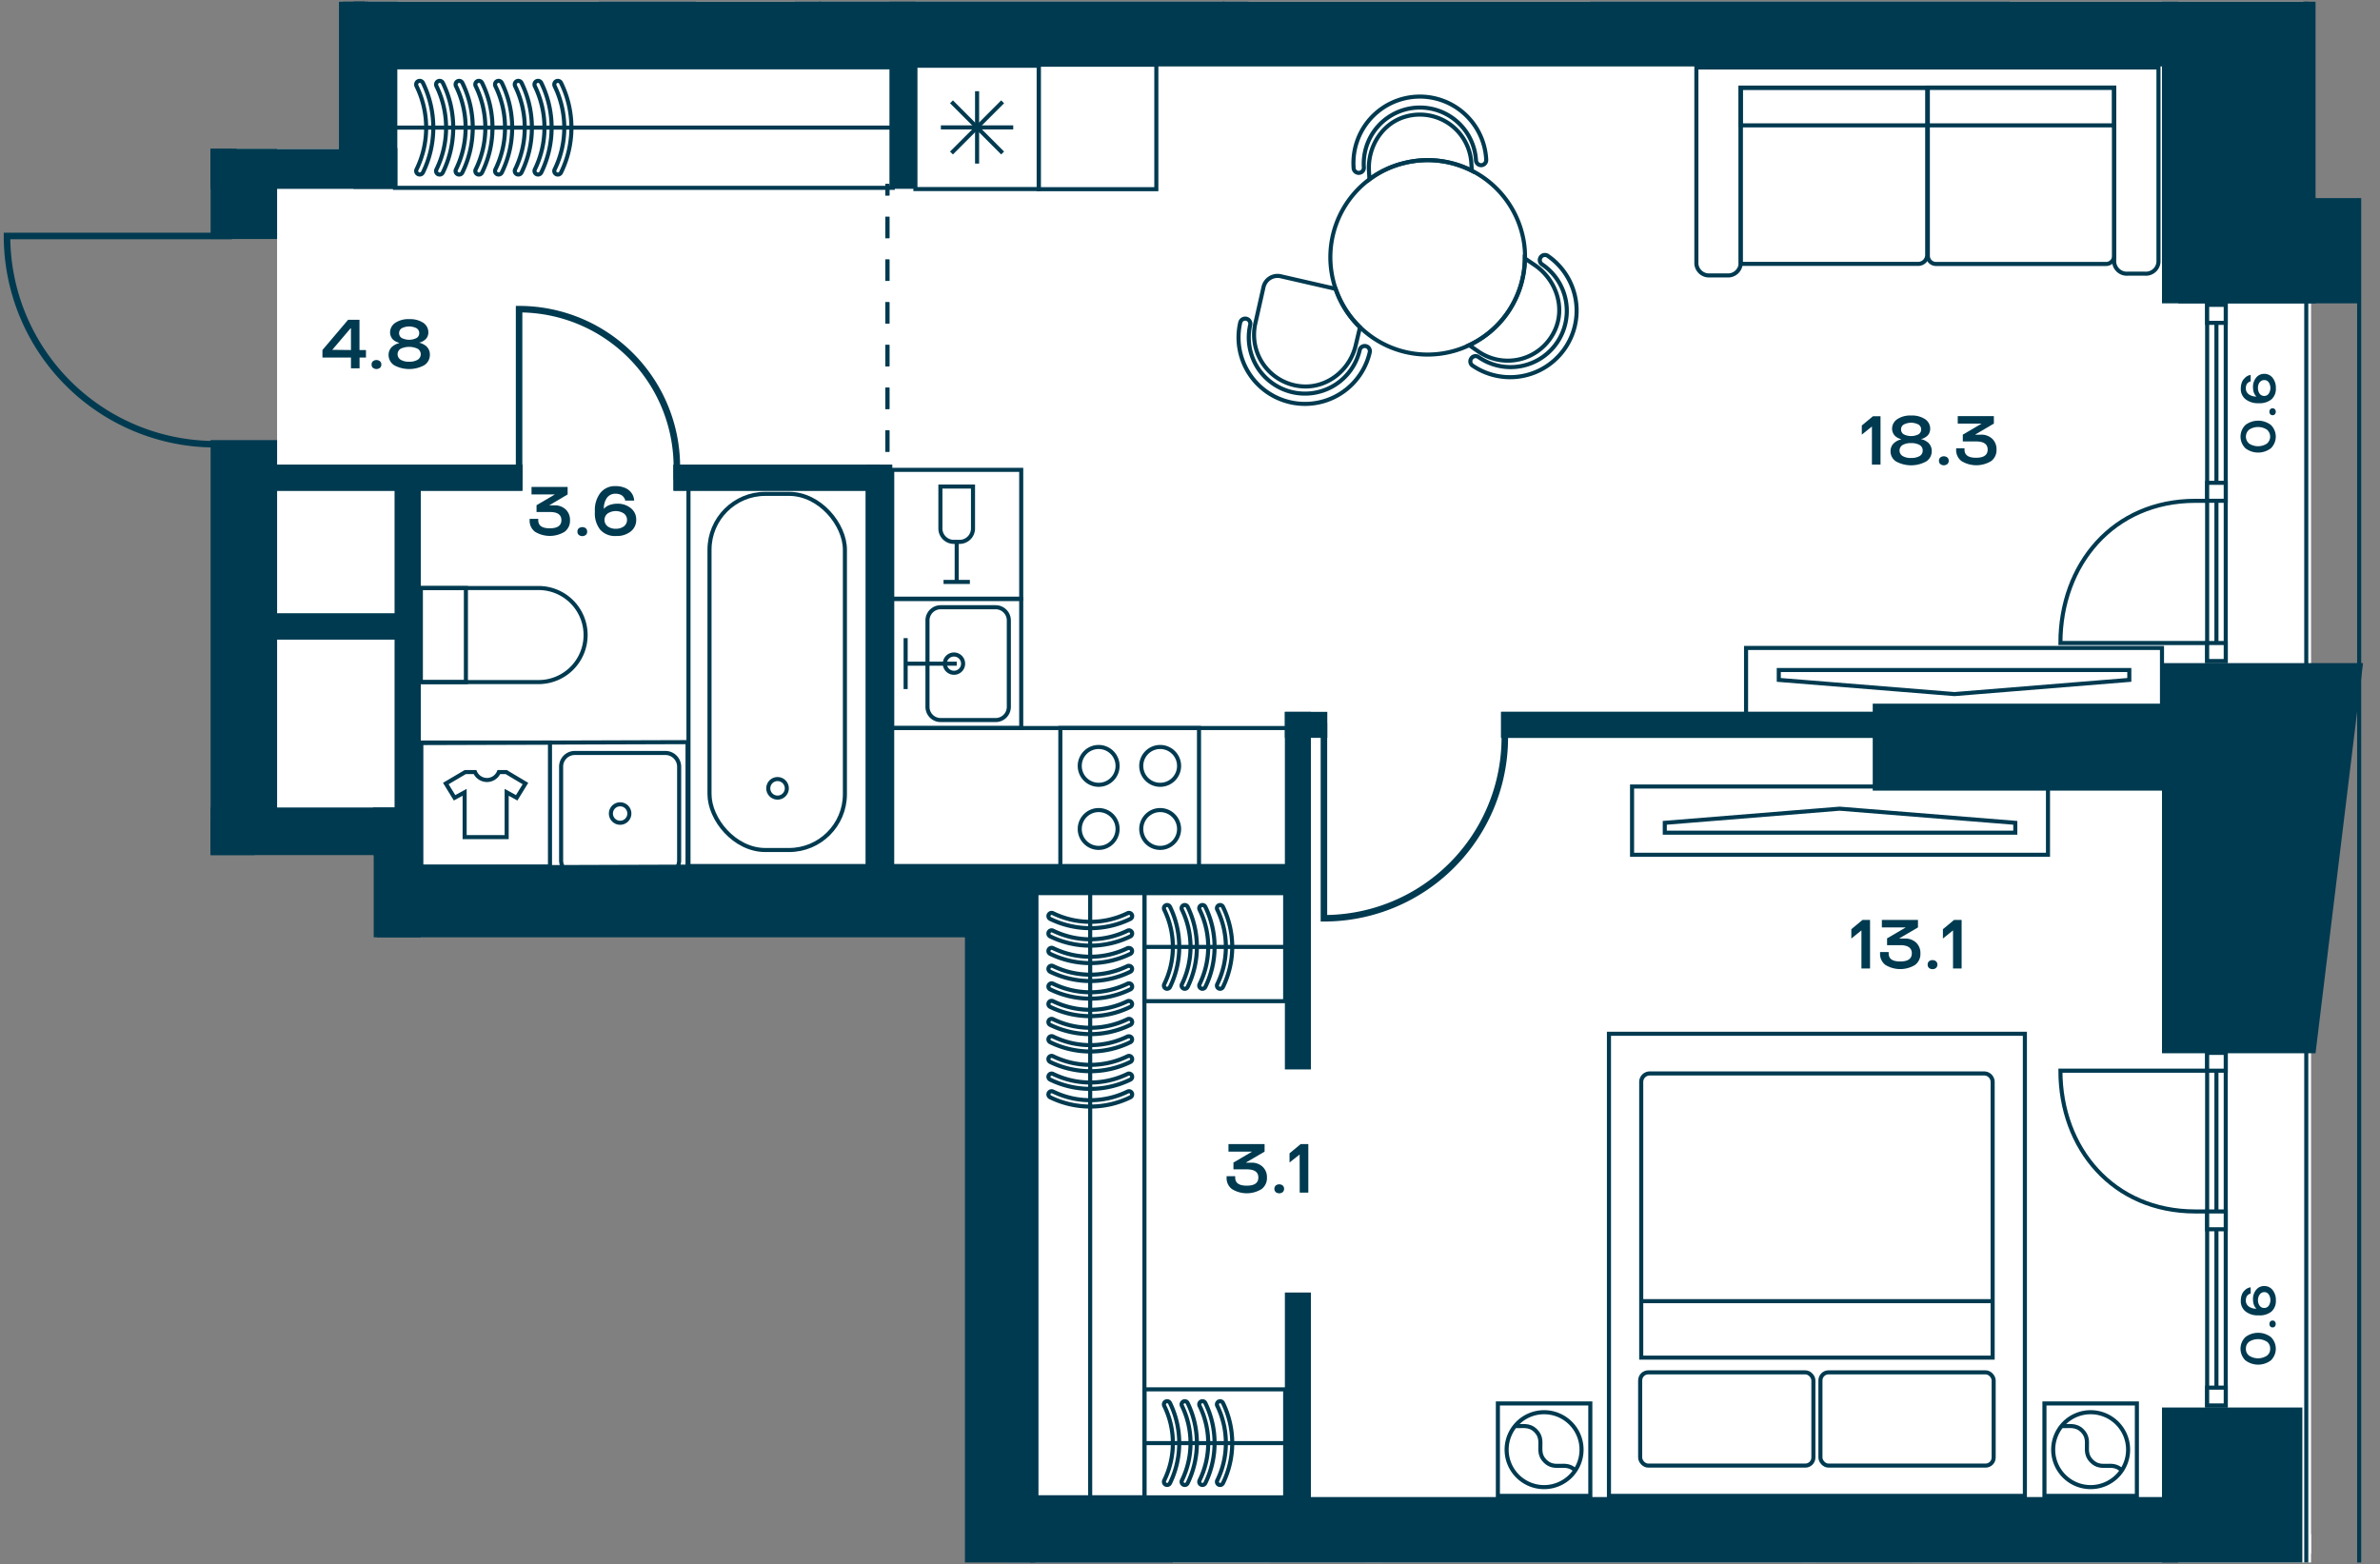 <svg id="Слой_1" data-name="Слой 1" xmlns="http://www.w3.org/2000/svg" xmlns:xlink="http://www.w3.org/1999/xlink" viewBox="0 0 583.94 383.81"><rect x="0" y="0" width="583.94" height="383.81" fill="#808080" stroke="none"/><defs><clipPath id="clip-path"><polygon points="83.19 0.42 83.19 36.57 0 36.57 0 209.82 91.69 209.82 91.69 230.09 236.75 230.09 236.75 383.39 582.24 383.39 582.24 48.61 568.13 48.61 568.13 0.42 83.19 0.42" fill="none"/></clipPath></defs><rect x="246.48" y="376.41" width="320.54" height="6.98" fill="#fff"/><polygon points="83.19 0.42 83.19 36.57 56.91 36.57 56.91 42.38 67.98 58.66 67.98 107.99 65.5 199.62 94.04 199.62 94.04 218.54 241.86 218.54 241.86 381.26 567.03 381.26 567.03 223.93 567.03 205.54 567.03 16.28 84.18 16.28 84.18 0.42 83.19 0.42" fill="#fff"/><polygon points="90.38 0.42 90.72 2.99 565.08 2.99 565.08 0.42 90.38 0.42" fill="#fff"/><g clip-path="url(#clip-path)"><rect x="-584.12" y="-665.45" width="1162.95" height="2240.57" fill="none" stroke="#003a50" stroke-miterlimit="10"/><polygon points="-571.54 438.72 -571.54 1562.27 565.85 1562.27 565.85 -652.5 -571.54 -652.66 -571.54 368.01 -571.54 438.72" fill="none" stroke="#003a50" stroke-miterlimit="10"/></g><rect x="541.53" y="258.35" width="4.56" height="86.51" fill="#fff"/><rect x="541.53" y="258.35" width="4.56" height="86.51" fill="none" stroke="#003a50" stroke-miterlimit="10"/><line x1="543.81" y1="344.86" x2="543.81" y2="258.35" fill="none" stroke="#003a50" stroke-miterlimit="10"/><rect x="541.53" y="340.49" width="4.56" height="4.37" fill="#fff"/><rect x="541.53" y="340.49" width="4.56" height="4.37" fill="none" stroke="#003a50" stroke-miterlimit="10"/><rect x="541.53" y="258.35" width="4.56" height="4.37" fill="#fff"/><rect x="541.53" y="258.35" width="4.56" height="4.37" fill="none" stroke="#003a50" stroke-miterlimit="10"/><rect x="541.53" y="297.26" width="4.56" height="4.37" fill="#fff"/><rect x="541.53" y="297.26" width="4.56" height="4.37" fill="none" stroke="#003a50" stroke-miterlimit="10"/><g clip-path="url(#clip-path)"><path d="M541.53,297.26h-2.9c-20.15,0-33.1-15.46-33.1-34.54h36" fill="none" stroke="#003a50" stroke-miterlimit="10"/></g><rect x="541.53" y="74.8" width="4.56" height="87.39" fill="#fff"/><rect x="541.53" y="74.8" width="4.56" height="87.39" fill="none" stroke="#003a50" stroke-miterlimit="10"/><line x1="543.81" y1="74.8" x2="543.81" y2="162.19" fill="none" stroke="#003a50" stroke-miterlimit="10"/><rect x="541.53" y="74.8" width="4.56" height="4.42" fill="#fff"/><rect x="541.53" y="74.8" width="4.56" height="4.42" fill="none" stroke="#003a50" stroke-miterlimit="10"/><rect x="541.53" y="157.78" width="4.56" height="4.42" fill="#fff"/><rect x="541.53" y="157.78" width="4.56" height="4.42" fill="none" stroke="#003a50" stroke-miterlimit="10"/><rect x="541.53" y="118.47" width="4.56" height="4.41" fill="#fff"/><rect x="541.53" y="118.47" width="4.56" height="4.41" fill="none" stroke="#003a50" stroke-miterlimit="10"/><g clip-path="url(#clip-path)"><path d="M541.53,122.89h-2.9c-20.15,0-33.1,15.62-33.1,34.89h36" fill="none" stroke="#003a50" stroke-miterlimit="10"/><path d="M119.49,191.39a3.16,3.16,0,0,0,2.91-1.95h1.79l4.73,2.82-2.15,3.5-2.46-1.35v11H114v-11l-2.47,1.35-2.15-3.5,4.78-2.82h2.38A3.21,3.21,0,0,0,119.49,191.39Z" fill="none" stroke="#003a50" stroke-miterlimit="10"/></g><rect x="103.37" y="182.2" width="31.57" height="30.42" fill="none" stroke="#003a50" stroke-miterlimit="10"/><rect x="218.91" y="115.29" width="31.65" height="31.61" fill="none" stroke="#003a50" stroke-miterlimit="10"/><g clip-path="url(#clip-path)"><path d="M230.73,129.67V119.39h8v10.28a3.29,3.29,0,0,1-3.3,3.29H234A3.29,3.29,0,0,1,230.73,129.67Z" fill="none" stroke="#003a50" stroke-miterlimit="10"/></g><polyline points="237.96 142.79 234.72 142.79 231.5 142.79" fill="none" stroke="#003a50" stroke-miterlimit="10"/><line x1="234.73" y1="132.96" x2="234.73" y2="142.79" fill="none" stroke="#003a50" stroke-miterlimit="10"/><rect x="260.16" y="178.63" width="34.02" height="34.02" fill="none" stroke="#003a50" stroke-miterlimit="10"/><g clip-path="url(#clip-path)"><path d="M269.56,208.05a4.64,4.64,0,1,1,4.64-4.64A4.63,4.63,0,0,1,269.56,208.05Z" fill="none" stroke="#003a50" stroke-miterlimit="10"/><path d="M269.56,192.57a4.64,4.64,0,1,1,4.64-4.64A4.63,4.63,0,0,1,269.56,192.57Z" fill="none" stroke="#003a50" stroke-miterlimit="10"/><path d="M284.65,208.05a4.64,4.64,0,1,1,4.64-4.64A4.63,4.63,0,0,1,284.65,208.05Z" fill="none" stroke="#003a50" stroke-miterlimit="10"/><path d="M284.65,192.57a4.64,4.64,0,1,1,4.64-4.64A4.63,4.63,0,0,1,284.65,192.57Z" fill="none" stroke="#003a50" stroke-miterlimit="10"/></g><rect x="254.29" y="219.15" width="26.5" height="148.24" fill="none" stroke="#003a50" stroke-miterlimit="10"/><g clip-path="url(#clip-path)"><path d="M277,232.62a.78.78,0,0,1,.7.43.78.78,0,0,1-.36,1,22.44,22.44,0,0,1-19.67,0,.78.78,0,0,1,.69-1.4,20.89,20.89,0,0,0,18.3,0A.68.68,0,0,1,277,232.62Z" fill="none" stroke="#003a50" stroke-miterlimit="10"/><path d="M277,237a.77.77,0,0,1,.7.44.78.78,0,0,1-.36,1,22.35,22.35,0,0,1-19.67,0,.78.78,0,0,1,.69-1.4,20.81,20.81,0,0,0,18.3,0A.68.68,0,0,1,277,237Z" fill="none" stroke="#003a50" stroke-miterlimit="10"/><path d="M277,241.29a.78.78,0,0,1,.7.43.78.78,0,0,1-.36,1.05,22.44,22.44,0,0,1-19.67,0,.78.78,0,0,1,.69-1.4,20.89,20.89,0,0,0,18.3,0A.68.68,0,0,1,277,241.29Z" fill="none" stroke="#003a50" stroke-miterlimit="10"/><path d="M277,245.62a.77.77,0,0,1,.7.44.78.78,0,0,1-.36,1,22.35,22.35,0,0,1-19.67,0,.78.78,0,0,1,.69-1.4,20.81,20.81,0,0,0,18.3,0A.68.68,0,0,1,277,245.62Z" fill="none" stroke="#003a50" stroke-miterlimit="10"/><path d="M277,250a.78.78,0,0,1,.7.43.78.78,0,0,1-.36,1.05,22.44,22.44,0,0,1-19.67,0,.78.78,0,0,1,.69-1.4,20.89,20.89,0,0,0,18.3,0A.68.68,0,0,1,277,250Z" fill="none" stroke="#003a50" stroke-miterlimit="10"/><path d="M277,254.29a.77.77,0,0,1,.7.44.78.78,0,0,1-.36,1,22.35,22.35,0,0,1-19.67,0,.78.78,0,0,1,.69-1.4,20.81,20.81,0,0,0,18.3,0A.68.68,0,0,1,277,254.29Z" fill="none" stroke="#003a50" stroke-miterlimit="10"/><path d="M277,228.28a.77.77,0,0,1,.7.44.79.79,0,0,1-.36,1.05,22.44,22.44,0,0,1-19.67,0,.78.78,0,0,1,.69-1.41,20.81,20.81,0,0,0,18.3,0A.81.81,0,0,1,277,228.28Z" fill="none" stroke="#003a50" stroke-miterlimit="10"/><path d="M277,224a.78.78,0,0,1,.7.43.78.78,0,0,1-.36,1.05,22.44,22.44,0,0,1-19.67,0,.78.78,0,0,1,.69-1.4,20.89,20.89,0,0,0,18.3,0A.68.68,0,0,1,277,224Z" fill="none" stroke="#003a50" stroke-miterlimit="10"/></g><line x1="267.48" y1="219.28" x2="267.48" y2="367.26" fill="none" stroke="#003a50" stroke-miterlimit="10"/><g clip-path="url(#clip-path)"><path d="M277,259.09a.77.77,0,0,1,.7.44.78.78,0,0,1-.36,1.05,22.44,22.44,0,0,1-19.67,0,.78.78,0,0,1,.69-1.41,20.81,20.81,0,0,0,18.3,0A.81.81,0,0,1,277,259.09Z" fill="none" stroke="#003a50" stroke-miterlimit="10"/><path d="M277,263.43a.78.78,0,0,1,.7.43.78.78,0,0,1-.36,1.05,22.44,22.44,0,0,1-19.67,0,.78.78,0,0,1,.69-1.4,20.89,20.89,0,0,0,18.3,0A.68.68,0,0,1,277,263.43Z" fill="none" stroke="#003a50" stroke-miterlimit="10"/><path d="M277,267.76a.77.77,0,0,1,.7.44.79.79,0,0,1-.36,1.05,22.44,22.44,0,0,1-19.67,0,.78.78,0,0,1,.69-1.41,20.81,20.81,0,0,0,18.3,0A.81.81,0,0,1,277,267.76Z" fill="none" stroke="#003a50" stroke-miterlimit="10"/></g><rect x="280.78" y="219.16" width="34.54" height="26.5" fill="none" stroke="#003a50" stroke-miterlimit="10"/><g clip-path="url(#clip-path)"><path d="M294.24,241.84a.77.77,0,0,0,.44.7.79.79,0,0,0,1.05-.36,22.44,22.44,0,0,0,0-19.67.78.78,0,0,0-1.41.69,20.81,20.81,0,0,1,0,18.3A.81.81,0,0,0,294.24,241.84Z" fill="none" stroke="#003a50" stroke-miterlimit="10"/><path d="M298.58,241.84a.78.78,0,0,0,.43.7.78.78,0,0,0,1.05-.36,22.44,22.44,0,0,0,0-19.67.78.78,0,0,0-1.4.69,20.89,20.89,0,0,1,0,18.3A.68.68,0,0,0,298.58,241.84Z" fill="none" stroke="#003a50" stroke-miterlimit="10"/><path d="M289.91,241.84a.78.78,0,0,0,.43.7.78.78,0,0,0,1.05-.36,22.44,22.44,0,0,0,0-19.67.78.78,0,0,0-1.4.69,20.89,20.89,0,0,1,0,18.3A.68.68,0,0,0,289.91,241.84Z" fill="none" stroke="#003a50" stroke-miterlimit="10"/><path d="M285.57,241.84a.77.77,0,0,0,.44.7.79.79,0,0,0,1.05-.36,22.44,22.44,0,0,0,0-19.67.78.78,0,0,0-1.41.69,20.81,20.81,0,0,1,0,18.3A.81.81,0,0,0,285.57,241.84Z" fill="none" stroke="#003a50" stroke-miterlimit="10"/></g><line x1="280.91" y1="232.35" x2="315.19" y2="232.35" fill="none" stroke="#003a50" stroke-miterlimit="10"/><rect x="280.78" y="340.91" width="34.54" height="26.5" fill="none" stroke="#003a50" stroke-miterlimit="10"/><g clip-path="url(#clip-path)"><path d="M294.24,363.59a.77.77,0,0,0,.44.7.79.79,0,0,0,1.05-.36,22.44,22.44,0,0,0,0-19.67.78.78,0,0,0-1.41.69,20.81,20.81,0,0,1,0,18.3A.81.81,0,0,0,294.24,363.59Z" fill="none" stroke="#003a50" stroke-miterlimit="10"/><path d="M298.58,363.59a.78.78,0,0,0,.43.7.78.78,0,0,0,1.05-.36,22.44,22.44,0,0,0,0-19.67.78.78,0,0,0-1.4.69,20.89,20.89,0,0,1,0,18.3A.68.68,0,0,0,298.58,363.59Z" fill="none" stroke="#003a50" stroke-miterlimit="10"/><path d="M289.91,363.59a.78.78,0,0,0,.43.7.78.78,0,0,0,1.05-.36,22.44,22.44,0,0,0,0-19.67.78.78,0,0,0-1.4.69,20.89,20.89,0,0,1,0,18.3A.68.68,0,0,0,289.91,363.59Z" fill="none" stroke="#003a50" stroke-miterlimit="10"/><path d="M285.57,363.59a.77.77,0,0,0,.44.7.79.79,0,0,0,1.05-.36,22.44,22.44,0,0,0,0-19.67.78.78,0,0,0-1.41.69,20.81,20.81,0,0,1,0,18.3A.81.81,0,0,0,285.57,363.59Z" fill="none" stroke="#003a50" stroke-miterlimit="10"/></g><line x1="280.91" y1="354.1" x2="315.19" y2="354.1" fill="none" stroke="#003a50" stroke-miterlimit="10"/><rect x="428.4" y="158.99" width="102.05" height="16.75" fill="none" stroke="#003a50" stroke-miterlimit="10"/><polygon points="522.43 166.83 479.53 170.31 436.43 166.83 436.43 164.41 522.43 164.41 522.43 166.83" fill="none" stroke="#003a50" stroke-miterlimit="10"/><g clip-path="url(#clip-path)"><rect x="390.58" y="-16.79" width="102.05" height="16.75" fill="none" stroke="#003a50" stroke-miterlimit="10"/></g><rect x="400.43" y="192.99" width="102.05" height="16.75" fill="none" stroke="#003a50" stroke-miterlimit="10"/><polygon points="408.46 201.9 451.36 198.43 494.46 201.9 494.46 204.32 408.46 204.32 408.46 201.9" fill="none" stroke="#003a50" stroke-miterlimit="10"/><g clip-path="url(#clip-path)"><path d="M305.8,78.21a1.26,1.26,0,0,1,.94,1.51,13.78,13.78,0,1,0,26.87,6.16,1.26,1.26,0,0,1,2.46.57,16.3,16.3,0,0,1-31.78-7.29A1.26,1.26,0,0,1,305.8,78.21Z" fill="none" stroke="#003a50" stroke-miterlimit="10"/><path d="M361,87.93a1.24,1.24,0,0,1,1.74-.33,13.79,13.79,0,1,0,15.53-22.79,1.26,1.26,0,0,1,1.41-2.08,16.3,16.3,0,1,1-18.35,27A1.25,1.25,0,0,1,361,87.93Z" fill="none" stroke="#003a50" stroke-miterlimit="10"/><path d="M363.47,40.53a1.26,1.26,0,0,1-1.33-1.18A13.78,13.78,0,1,0,334.62,41a1.26,1.26,0,1,1-2.51.16,16.3,16.3,0,1,1,32.54-1.94A1.26,1.26,0,0,1,363.47,40.53Z" fill="none" stroke="#003a50" stroke-miterlimit="10"/><path d="M320,94.83a12.69,12.69,0,0,1-12-15.48l2-8.88a3.53,3.53,0,0,1,4.24-2.68l13.44,3.08a23.73,23.73,0,0,0,6,9.44l-1,4.2C331.39,90.47,326.11,95,320,94.83Z" fill="none" stroke="#003a50" stroke-miterlimit="10"/><path d="M362.79,86.3l-2.32-1.6a23.81,23.81,0,0,0,13.64-21.32l2.52,1.72c5,3.44,7.4,10,5,15.64A12.7,12.7,0,0,1,362.79,86.3Z" fill="none" stroke="#003a50" stroke-miterlimit="10"/><path d="M336,44l-.12-2c-.36-6.12,3.4-12,9.32-13.48A12.66,12.66,0,0,1,361,40.07l.12,1.83A24,24,0,0,0,344.51,40,23.32,23.32,0,0,0,336,44Z" fill="none" stroke="#003a50" stroke-miterlimit="10"/><path d="M333.71,80.3a23.73,23.73,0,0,1-6-9.44,16.51,16.51,0,0,1-.6-2A23.85,23.85,0,0,1,336,44a23.5,23.5,0,0,1,8.56-4,23.87,23.87,0,0,1,28.92,17.4,22.12,22.12,0,0,1,.68,6A23.81,23.81,0,0,1,360.47,84.7,22.85,22.85,0,0,1,356,86.3,23.8,23.8,0,0,1,333.71,80.3Z" fill="none" stroke="#003a50" stroke-miterlimit="10"/></g><rect x="168.92" y="116.98" width="43.96" height="95.52" fill="none" stroke="#003a50" stroke-miterlimit="10"/><g clip-path="url(#clip-path)"><rect x="174.08" y="121.18" width="33.22" height="87.39" rx="13.7" fill="none" stroke="#003a50" stroke-miterlimit="10"/><circle cx="190.78" cy="193.44" r="2.28" transform="translate(-41.32 334.68) rotate(-76.72)" fill="none" stroke="#003a50" stroke-miterlimit="10"/><path d="M131.8,167.36H103.24V144.29H131.8a11.54,11.54,0,1,1,0,23.07Z" fill="none" stroke="#003a50" stroke-miterlimit="10"/></g><rect x="103.23" y="144.29" width="11.08" height="23.08" fill="none" stroke="#003a50" stroke-miterlimit="10"/><rect x="218.9" y="178.64" width="98.15" height="33.86" fill="none" stroke="#003a50" stroke-miterlimit="10"/><rect x="218.91" y="146.99" width="31.65" height="31.65" fill="none" stroke="#003a50" stroke-miterlimit="10"/><polyline points="222.2 156.58 222.2 162.84 222.2 169.08" fill="none" stroke="#003a50" stroke-miterlimit="10"/><line x1="234.74" y1="162.85" x2="222.2" y2="162.85" fill="none" stroke="#003a50" stroke-miterlimit="10"/><g clip-path="url(#clip-path)"><path d="M244.28,149H230.8a3.24,3.24,0,0,0-3.24,3.24v21.21a3.23,3.23,0,0,0,3.24,3.23h13.48a3.23,3.23,0,0,0,3.24-3.23V152.21A3.24,3.24,0,0,0,244.28,149Z" fill="none" stroke="#003a50" stroke-miterlimit="10"/><path d="M236.3,162.85a2.24,2.24,0,1,0-2.23,2.23A2.23,2.23,0,0,0,236.3,162.85Z" fill="none" stroke="#003a50" stroke-miterlimit="10"/><path d="M147.42-28.89V0h22.8V-28.89a11.39,11.39,0,0,0-11.4-11.39A11.4,11.4,0,0,0,147.42-28.89Z" fill="none" stroke="#003a50" stroke-miterlimit="10"/><rect x="201.32" y="-33.59" width="98.7" height="33.56" fill="none" stroke="#003a50" stroke-miterlimit="10"/></g><rect x="254.85" y="15.88" width="28.86" height="30.54" fill="none" stroke="#003a50" stroke-miterlimit="10"/><rect x="96.91" y="16.52" width="122.14" height="29.57" fill="none" stroke="#003a50" stroke-miterlimit="10"/><g clip-path="url(#clip-path)"><path d="M111.79,20.71a.87.87,0,0,1,1.65-.38,25,25,0,0,1,0,22,.87.87,0,1,1-1.56-.77,23.27,23.27,0,0,0,0-20.42A.8.8,0,0,1,111.79,20.71Z" fill="none" stroke="#003a50" stroke-miterlimit="10"/><path d="M116.62,20.71a.87.87,0,0,1,.49-.78.88.88,0,0,1,1.17.4,25,25,0,0,1,0,22,.87.87,0,1,1-1.56-.77,23.27,23.27,0,0,0,0-20.42A.81.81,0,0,1,116.62,20.71Z" fill="none" stroke="#003a50" stroke-miterlimit="10"/><path d="M121.46,20.71a.87.87,0,0,1,.49-.78.88.88,0,0,1,1.17.4,25.09,25.09,0,0,1,0,22,.87.87,0,0,1-1.57-.77,23.27,23.27,0,0,0,0-20.42A.92.92,0,0,1,121.46,20.71Z" fill="none" stroke="#003a50" stroke-miterlimit="10"/><path d="M126.3,20.71a.87.87,0,0,1,.49-.78.88.88,0,0,1,1.17.4,25.09,25.09,0,0,1,0,22,.87.87,0,0,1-1.57-.77,23.27,23.27,0,0,0,0-20.42A.92.92,0,0,1,126.3,20.71Z" fill="none" stroke="#003a50" stroke-miterlimit="10"/><path d="M131.14,20.71a.87.87,0,0,1,.49-.78.88.88,0,0,1,1.17.4,25.09,25.09,0,0,1,0,22,.87.87,0,0,1-1.57-.77,23.27,23.27,0,0,0,0-20.42A.92.92,0,0,1,131.14,20.71Z" fill="none" stroke="#003a50" stroke-miterlimit="10"/><path d="M136,20.71a.87.87,0,0,1,1.65-.38,25,25,0,0,1,0,22,.87.87,0,1,1-1.56-.77,23.27,23.27,0,0,0,0-20.42A.92.92,0,0,1,136,20.71Z" fill="none" stroke="#003a50" stroke-miterlimit="10"/><path d="M107,20.71a.87.87,0,0,1,1.65-.38,25,25,0,0,1,0,22,.87.87,0,1,1-1.56-.77,23.27,23.27,0,0,0,0-20.42A.92.92,0,0,1,107,20.71Z" fill="none" stroke="#003a50" stroke-miterlimit="10"/><path d="M102.11,20.71a.87.87,0,0,1,.49-.78.88.88,0,0,1,1.17.4,25.09,25.09,0,0,1,0,22,.87.87,0,0,1-1.57-.77,23.27,23.27,0,0,0,0-20.42A.92.92,0,0,1,102.11,20.71Z" fill="none" stroke="#003a50" stroke-miterlimit="10"/></g><line x1="96.9" y1="31.31" x2="219.04" y2="31.31" fill="none" stroke="#003a50" stroke-miterlimit="10"/><rect x="224.6" y="16.13" width="30.26" height="30.26" fill="none" stroke="#003a50" stroke-miterlimit="10"/><line x1="230.85" y1="31.26" x2="248.6" y2="31.26" fill="none" stroke="#003a50" stroke-miterlimit="10"/><line x1="239.73" y1="40.14" x2="239.73" y2="22.38" fill="none" stroke="#003a50" stroke-miterlimit="10"/><line x1="233.45" y1="37.54" x2="246" y2="24.98" fill="none" stroke="#003a50" stroke-miterlimit="10"/><line x1="246" y1="37.54" x2="233.45" y2="24.98" fill="none" stroke="#003a50" stroke-miterlimit="10"/><polygon points="168.69 182.1 103.1 182.31 103.1 212.86 168.69 212.65 168.69 182.1" fill="none" stroke="#003a50" stroke-miterlimit="10"/><g clip-path="url(#clip-path)"><path d="M137.67,188.12v23a3.36,3.36,0,0,0,3.35,3.36h22.25a3.37,3.37,0,0,0,3.36-3.36v-23a3.37,3.37,0,0,0-3.36-3.36H141A3.36,3.36,0,0,0,137.67,188.12Z" fill="none" stroke="#003a50" stroke-miterlimit="10"/><circle cx="152.15" cy="199.62" r="2.27" fill="none" stroke="#003a50" stroke-miterlimit="10"/><rect x="253.23" y="383.82" width="34.02" height="105.94" fill="none" stroke="#003a50" stroke-miterlimit="10"/><path d="M472.85,62.54v-41H427.08V64.75h43.56A2.21,2.21,0,0,0,472.85,62.54Z" fill="none" stroke="#003a50" stroke-miterlimit="10"/><path d="M518.72,62.77V21.51H473V62.77a2,2,0,0,0,2,2h41.81A2,2,0,0,0,518.72,62.77Z" fill="none" stroke="#003a50" stroke-miterlimit="10"/><path d="M427.08,64.75a3.11,3.11,0,0,1-3.32,2.83h-4.23a3.11,3.11,0,0,1-3.32-2.83V16.55H529.59V64.33a3.1,3.1,0,0,1-3.32,2.82h-4.22a3.1,3.1,0,0,1-3.33-2.82V21.5H427.08Z" fill="none" stroke="#003a50" stroke-miterlimit="10"/></g><rect x="427.08" y="21.51" width="91.64" height="9.25" fill="none" stroke="#003a50" stroke-miterlimit="10"/><g clip-path="url(#clip-path)"><rect x="446.17" y="383.87" width="22.68" height="22.68" fill="none" stroke="#003a50" stroke-miterlimit="10"/><rect x="312.08" y="383.87" width="22.68" height="22.68" fill="none" stroke="#003a50" stroke-miterlimit="10"/><rect x="339.55" y="383.87" width="102.05" height="113.39" fill="none" stroke="#003a50" stroke-miterlimit="10"/></g><rect x="367.51" y="344.37" width="22.68" height="22.68" fill="none" stroke="#003a50" stroke-miterlimit="10"/><g clip-path="url(#clip-path)"><path d="M372.35,349.21a9.19,9.19,0,1,1,0,13A9.19,9.19,0,0,1,372.35,349.21Z" fill="none" stroke="#003a50" stroke-miterlimit="10"/><path d="M371.72,349.9c1.7.17,3.42-.48,5.07,1.17,2.44,2.44-.15,5,2.3,7.45s5-.13,7.45,2.3" fill="none" stroke="#003a50" stroke-miterlimit="10"/></g><rect x="501.61" y="344.37" width="22.68" height="22.68" fill="none" stroke="#003a50" stroke-miterlimit="10"/><g clip-path="url(#clip-path)"><path d="M506.45,349.21a9.19,9.19,0,1,1,0,13A9.19,9.19,0,0,1,506.45,349.21Z" fill="none" stroke="#003a50" stroke-miterlimit="10"/><path d="M505.82,349.9c1.7.17,3.41-.48,5.07,1.17,2.44,2.44-.15,5,2.3,7.45s5-.13,7.45,2.3" fill="none" stroke="#003a50" stroke-miterlimit="10"/></g><rect x="394.76" y="253.66" width="102.05" height="113.39" fill="none" stroke="#003a50" stroke-miterlimit="10"/><g clip-path="url(#clip-path)"><path d="M404.76,263.4h82.05a2.09,2.09,0,0,1,2.09,2.08v67.64H402.68V265.48A2.08,2.08,0,0,1,404.76,263.4Z" fill="none" stroke="#003a50" stroke-miterlimit="10"/><rect x="446.65" y="336.74" width="42.5" height="22.88" rx="1.98" fill="none" stroke="#003a50" stroke-miterlimit="10"/><rect x="402.42" y="336.74" width="42.5" height="22.88" rx="1.98" fill="none" stroke="#003a50" stroke-miterlimit="10"/></g><line x1="402.42" y1="319.27" x2="489.15" y2="319.27" fill="none" stroke="#003a50" stroke-miterlimit="10"/><g clip-path="url(#clip-path)"><path d="M166.07,117.66v-3.08a38.72,38.72,0,0,0-38.71-38.72v41.8" fill="none" stroke="#003a50" stroke-miterlimit="10" stroke-width="1.6"/><path d="M369.21,177.42v3.52a44.37,44.37,0,0,1-44.38,44.38v-47.9" fill="none" stroke="#003a50" stroke-miterlimit="10" stroke-width="1.6"/><path d="M56.91,109H52.85A51.12,51.12,0,0,1,1.72,57.9H56.91" fill="none" stroke="#003a50" stroke-miterlimit="10" stroke-width="1.6"/><path d="M57.45,375.65H53.38A51.13,51.13,0,0,0,2.25,426.77h55.2" fill="none" stroke="#003a50" stroke-miterlimit="10" stroke-width="1.6"/><rect x="51.67" y="36.33" width="16.32" height="22.32" fill="#003a50"/><rect x="51.67" y="107.99" width="16.32" height="100.85" fill="#003a50"/><rect x="51.67" y="36.34" width="45.82" height="10" fill="#003a50"/><rect x="51.67" y="198.13" width="51.56" height="11.71" fill="#003a50"/><rect x="91.53" y="198.13" width="11.71" height="31.86" fill="#003a50"/><rect x="51.67" y="201.34" width="10.82" height="175.07" fill="#003a50"/><rect x="86.73" y="-32.33" width="10.75" height="78.67" fill="#003a50"/><rect x="86.73" y="-0.04" width="447.72" height="16.32" fill="#003a50"/><rect x="459.48" y="172.66" width="74.97" height="21.34" fill="#003a50"/><rect x="246.48" y="367.33" width="287.97" height="16.26" fill="#003a50"/><rect x="92.48" y="212.5" width="160.47" height="17.49" fill="#003a50"/><rect x="236.7" y="214.33" width="17.28" height="252.92" fill="#003a50"/><polygon points="530.45 258.45 530.45 162.71 579.78 162.71 568.12 258.45 530.45 258.45" fill="#003a50" fill-rule="evenodd"/><rect x="530.45" y="-21.63" width="37.77" height="96.07" fill="#003a50"/><rect x="534.45" y="48.53" width="44.33" height="25.9" fill="#003a50"/><rect x="530.45" y="345.37" width="34.44" height="96.07" fill="#003a50"/><rect x="165.24" y="114.03" width="50.48" height="6.38" fill="#003a50"/><rect x="62.48" y="114.03" width="65.7" height="6.38" fill="#003a50"/><rect x="299.92" y="-33.59" width="6.38" height="41.71" fill="#003a50"/><rect x="195.03" y="-55.99" width="6.38" height="60.48" fill="#003a50"/><rect x="62.48" y="150.53" width="39.24" height="6.38" fill="#003a50"/><rect x="96.86" y="117.22" width="6.38" height="82.4" fill="#003a50"/><rect x="212.52" y="114.03" width="6.38" height="100.79" fill="#003a50"/><rect x="51.67" y="-26.91" width="6.38" height="73.25" fill="#003a50"/><rect x="250.55" y="212.5" width="64" height="6.38" fill="#003a50"/><rect x="368.3" y="174.67" width="102.25" height="6.38" fill="#003a50"/><rect x="83.14" y="-21.34" width="6.38" height="58.66" fill="#003a50"/><line x1="217.72" y1="45.12" x2="217.72" y2="47.96" fill="none" stroke="#003a50" stroke-miterlimit="10"/><line x1="217.72" y1="53.2" x2="217.72" y2="113.45" fill="none" stroke="#003a50" stroke-miterlimit="10" stroke-dasharray="5.24 5.24"/><line x1="217.72" y1="116.07" x2="217.72" y2="118.91" fill="none" stroke="#003a50" stroke-miterlimit="10"/><rect x="165.24" y="114.03" width="50.48" height="6.38" fill="#003a50"/><rect x="62.48" y="114.03" width="65.7" height="6.38" fill="#003a50"/><rect x="62.48" y="150.53" width="39.24" height="6.38" fill="#003a50"/><rect x="96.86" y="117.22" width="6.38" height="82.4" fill="#003a50"/><rect x="212.52" y="114.03" width="6.38" height="100.79" fill="#003a50"/><rect x="51.67" y="-26.91" width="6.38" height="73.25" fill="#003a50"/><rect x="250.55" y="212.5" width="67.89" height="6.38" fill="#003a50"/><rect x="368.3" y="174.67" width="102.25" height="6.38" fill="#003a50"/><rect x="83.14" y="-21.34" width="6.38" height="58.66" fill="#003a50"/><line x1="217.72" y1="45.12" x2="217.72" y2="47.96" fill="none" stroke="#003a50" stroke-miterlimit="10"/><line x1="217.72" y1="53.2" x2="217.72" y2="113.45" fill="none" stroke="#003a50" stroke-miterlimit="10" stroke-dasharray="5.24 5.24"/><line x1="217.72" y1="116.07" x2="217.72" y2="118.91" fill="none" stroke="#003a50" stroke-miterlimit="10"/></g><g clip-path="url(#clip-path)"><path d="M557.16,110a5.15,5.15,0,0,1-6.23,0,4,4,0,0,1,0-5.73,5.15,5.15,0,0,1,6.23,0,4,4,0,0,1,0,5.73Zm-1-4.6a4,4,0,0,0-4.29,0,2.23,2.23,0,0,0,0,3.47,4,4,0,0,0,4.29,0,2.23,2.23,0,0,0,0-3.47Z" fill="#003a50"/><path d="M558.15,101.65a.71.71,0,0,1-.56.23.75.75,0,0,1-.57-.23.9.9,0,0,1-.21-.62.87.87,0,0,1,.21-.61.75.75,0,0,1,.57-.23.71.71,0,0,1,.56.23.88.88,0,0,1,.22.61A.9.9,0,0,1,558.15,101.65Z" fill="#003a50"/><path d="M552.21,92V93.6l-.12,0-.31.15a1.6,1.6,0,0,0-.35.28,1.14,1.14,0,0,0-.29.5,2,2,0,0,0-.12.71,1.79,1.79,0,0,0,.73,1.52,3.11,3.11,0,0,0,1.89.54v0a1.27,1.27,0,0,1-.3-.31,4.1,4.1,0,0,1-.26-.43,3.14,3.14,0,0,1-.21-.67,4.12,4.12,0,0,1-.09-.86,3.57,3.57,0,0,1,.78-2.38,2.49,2.49,0,0,1,2-.92,2.54,2.54,0,0,1,2.05,1,3.89,3.89,0,0,1,.78,2.54,3.41,3.41,0,0,1-1.09,2.73,4.53,4.53,0,0,1-3,.94H554a4.81,4.81,0,0,1-3-.94,3.16,3.16,0,0,1-1.21-2.68,4.14,4.14,0,0,1,.26-1.5,2.61,2.61,0,0,1,.66-1A2.43,2.43,0,0,1,552.21,92Zm2.22,1.77A2.27,2.27,0,0,0,554,95.2a2.32,2.32,0,0,0,.41,1.4,1.35,1.35,0,0,0,1.12.55,1.29,1.29,0,0,0,1.1-.55,2.54,2.54,0,0,0,0-2.8,1.31,1.31,0,0,0-1.1-.54A1.33,1.33,0,0,0,554.43,93.81Z" fill="#003a50"/><path d="M557.16,333.81a5.19,5.19,0,0,1-6.23,0,4,4,0,0,1,0-5.74,5.19,5.19,0,0,1,6.23,0,4,4,0,0,1,0,5.74Zm-1-4.61a4.08,4.08,0,0,0-4.29,0,2.07,2.07,0,0,0-.83,1.74,2,2,0,0,0,.83,1.73,4,4,0,0,0,4.29,0,2,2,0,0,0,.83-1.73A2.07,2.07,0,0,0,556.19,329.2Z" fill="#003a50"/><path d="M558.15,325.48a.68.68,0,0,1-.56.23.71.71,0,0,1-.57-.23,1,1,0,0,1,0-1.22.75.75,0,0,1,.57-.23.71.71,0,0,1,.56.23,1,1,0,0,1,0,1.22Z" fill="#003a50"/><path d="M552.21,315.87v1.56l-.12,0a1.2,1.2,0,0,0-.31.15,1.91,1.91,0,0,0-.35.27,1.27,1.27,0,0,0-.29.5,2.09,2.09,0,0,0-.12.72,1.77,1.77,0,0,0,.73,1.51,3.11,3.11,0,0,0,1.89.54v0a1.11,1.11,0,0,1-.3-.31,2.73,2.73,0,0,1-.26-.43,3,3,0,0,1-.21-.67,4,4,0,0,1-.09-.86,3.54,3.54,0,0,1,.78-2.37,2.46,2.46,0,0,1,2-.92,2.54,2.54,0,0,1,2.05,1,3.87,3.87,0,0,1,.78,2.54,3.41,3.41,0,0,1-1.09,2.73,4.53,4.53,0,0,1-3,.93H554a4.81,4.81,0,0,1-3-.93,3.18,3.18,0,0,1-1.21-2.68,4.06,4.06,0,0,1,.26-1.5,2.73,2.73,0,0,1,.66-1A2.48,2.48,0,0,1,552.21,315.87Zm2.22,1.77A2.32,2.32,0,0,0,554,319a2.29,2.29,0,0,0,.41,1.39,1.33,1.33,0,0,0,1.12.55,1.31,1.31,0,0,0,1.1-.54,2.54,2.54,0,0,0,0-2.8,1.29,1.29,0,0,0-1.1-.55A1.35,1.35,0,0,0,554.43,317.64Z" fill="#003a50"/></g><rect x="315.25" y="174.67" width="10.41" height="6.38" fill="#003a50"/><rect x="315.25" y="174.67" width="6.38" height="87.74" fill="#003a50"/><rect x="315.25" y="317.15" width="6.38" height="59.44" fill="#003a50"/><rect x="218.23" y="0.42" width="6.38" height="6.57" fill="#003a50"/><rect x="218.23" y="7" width="6.38" height="39.33" fill="#003a50"/><g clip-path="url(#clip-path)"><path d="M307.23,282.58h-5.82v-1.85h8.86v1.85l-4.53,2.65v.06H307a3.9,3.9,0,0,1,2.79,1,3.5,3.5,0,0,1,1.06,2.67,3.35,3.35,0,0,1-1.33,2.82,6.93,6.93,0,0,1-7.24,0,3.35,3.35,0,0,1-1.33-2.85v-.33h2.11v.33c0,1.36.94,2,2.84,2s2.84-.66,2.84-2-.95-2-2.84-2h-3.27v-1.67l4.58-2.68Z" fill="#003a50"/><path d="M313,292.51a1.15,1.15,0,0,1,0-1.61,1.4,1.4,0,0,1,1.73,0,1.15,1.15,0,0,1,0,1.61,1.4,1.4,0,0,1-1.73,0Z" fill="#003a50"/><path d="M318.87,283.29l-2.48,1.95V283l2.73-2.27H321v11.91h-2.11Z" fill="#003a50"/><path d="M456.71,228.29l-2.48,2V228l2.73-2.27h1.86v11.91h-2.11Z" fill="#003a50"/><path d="M467.54,227.57h-5.82v-1.84h8.86v1.84l-4.53,2.65v.07h1.28a3.87,3.87,0,0,1,2.79,1,3.5,3.5,0,0,1,1.06,2.67,3.32,3.32,0,0,1-1.33,2.82,7,7,0,0,1-7.24,0,3.36,3.36,0,0,1-1.33-2.86v-.32h2.11v.32c0,1.37.94,2,2.84,2s2.84-.67,2.84-2-.95-2-2.84-2H463v-1.67l4.58-2.68Z" fill="#003a50"/><path d="M473.28,237.5a1,1,0,0,1-.32-.8,1,1,0,0,1,.32-.81,1.24,1.24,0,0,1,.87-.3,1.2,1.2,0,0,1,.86.3,1,1,0,0,1,.33.81,1,1,0,0,1-.33.8,1.2,1.2,0,0,1-.86.3A1.24,1.24,0,0,1,473.28,237.5Z" fill="#003a50"/><path d="M479.18,228.29l-2.48,2V228l2.73-2.27h1.86v11.91h-2.11Z" fill="#003a50"/><path d="M459.28,104.65l-2.48,2v-2.25l2.73-2.26h1.86V114h-2.11Z" fill="#003a50"/><path d="M472.58,113.24a7.71,7.71,0,0,1-7.36,0,2.91,2.91,0,0,1-1.37-2.55,2.57,2.57,0,0,1,.26-1.17,2.37,2.37,0,0,1,.65-.85,3.74,3.74,0,0,1,1.4-.77l.25-.07v-.09a3.51,3.51,0,0,1-.76-.29A2.91,2.91,0,0,1,465,107a2.21,2.21,0,0,1-.54-.76,2.39,2.39,0,0,1-.23-1,2.8,2.8,0,0,1,1.26-2.38,5.74,5.74,0,0,1,3.42-.9,5.81,5.81,0,0,1,3.43.9,2.82,2.82,0,0,1,1.24,2.38,2.43,2.43,0,0,1-.22,1,1.83,1.83,0,0,1-.55.75,3.72,3.72,0,0,1-1.2.68l-.22,0v.09a1.76,1.76,0,0,1,.28.07,4,4,0,0,1,.63.26,5.14,5.14,0,0,1,.77.51,2.77,2.77,0,0,1,.89,2A3,3,0,0,1,472.58,113.24Zm-5.78-1.35a3.79,3.79,0,0,0,2.1.48,4,4,0,0,0,2.1-.47,1.53,1.53,0,0,0,.74-1.35,1.51,1.51,0,0,0-.74-1.35,4,4,0,0,0-2.1-.47,3.94,3.94,0,0,0-2.1.47,1.59,1.59,0,0,0,0,2.69Zm-.37-6.52a1.36,1.36,0,0,0,.64,1.19,4,4,0,0,0,3.65,0,1.36,1.36,0,0,0,.64-1.19,1.38,1.38,0,0,0-.65-1.2,3.94,3.94,0,0,0-3.62,0A1.36,1.36,0,0,0,466.43,105.37Z" fill="#003a50"/><path d="M476.06,113.87a1,1,0,0,1-.33-.8,1,1,0,0,1,.33-.81,1.4,1.4,0,0,1,1.73,0,1,1,0,0,1,.33.81,1,1,0,0,1-.33.8,1.4,1.4,0,0,1-1.73,0Z" fill="#003a50"/><path d="M486.16,103.94h-5.82V102.1h8.86v1.84l-4.52,2.65v.07H486a3.87,3.87,0,0,1,2.8,1,3.52,3.52,0,0,1,1.05,2.66,3.33,3.33,0,0,1-1.33,2.83,7,7,0,0,1-7.24,0,3.36,3.36,0,0,1-1.33-2.86V110H482v.32c0,1.36.95,2,2.84,2s2.84-.67,2.84-2-.95-2-2.84-2h-3.26v-1.67l4.57-2.68Z" fill="#003a50"/><path d="M136.23,121.32h-5.82v-1.84h8.86v1.84L134.75,124V124H136a3.87,3.87,0,0,1,2.79,1,3.5,3.5,0,0,1,1.06,2.67,3.32,3.32,0,0,1-1.33,2.82,7,7,0,0,1-7.24,0,3.36,3.36,0,0,1-1.33-2.86v-.32h2.11v.32c0,1.37.95,2,2.84,2s2.84-.67,2.84-2-.95-2-2.84-2h-3.26v-1.67l4.57-2.68Z" fill="#003a50"/><path d="M142,131.25a1,1,0,0,1-.32-.8,1,1,0,0,1,.32-.81,1.41,1.41,0,0,1,1.74,0,1.07,1.07,0,0,1,.32.81,1,1,0,0,1-.32.8,1.41,1.41,0,0,1-1.74,0Z" fill="#003a50"/><path d="M155.59,122.83h-2.21s0-.06,0-.17a1.85,1.85,0,0,0-.21-.44,2.69,2.69,0,0,0-.39-.5,2,2,0,0,0-.71-.41,3,3,0,0,0-1-.16,2.51,2.51,0,0,0-2.15,1,4.39,4.39,0,0,0-.76,2.68h.06a1.49,1.49,0,0,1,.44-.43,3.47,3.47,0,0,1,.6-.37,5.11,5.11,0,0,1,.95-.3,5.49,5.49,0,0,1,1.22-.13,5,5,0,0,1,3.37,1.11,3.51,3.51,0,0,1,1.3,2.8,3.57,3.57,0,0,1-1.36,2.91,5.49,5.49,0,0,1-3.6,1.1,4.81,4.81,0,0,1-3.87-1.54,6.36,6.36,0,0,1-1.32-4.27v-.41a6.85,6.85,0,0,1,1.32-4.31,4.52,4.52,0,0,1,3.8-1.71,5.66,5.66,0,0,1,2.13.38,3.7,3.7,0,0,1,1.43.93A3.46,3.46,0,0,1,155.59,122.83ZM153.08,126a3.65,3.65,0,0,0-4,0,2,2,0,0,0,0,3.15,3.21,3.21,0,0,0,2,.59,3.26,3.26,0,0,0,2-.59,2,2,0,0,0,0-3.15Z" fill="#003a50"/><path d="M88.22,90.38H86.11V87.73h-7V85.89l6.29-7.42h2.8v7.42h1.59v1.84H88.22Zm-2.11-4.49V80.57H86l-4.48,5.27v0Z" fill="#003a50"/><path d="M91.5,90.25a1,1,0,0,1-.33-.81,1,1,0,0,1,.33-.8,1.4,1.4,0,0,1,1.73,0,1,1,0,0,1,.33.8,1,1,0,0,1-.33.81,1.4,1.4,0,0,1-1.73,0Z" fill="#003a50"/><path d="M104.08,89.62a7.73,7.73,0,0,1-7.37,0,3,3,0,0,1-1.37-2.56,2.7,2.7,0,0,1,.26-1.16,2.41,2.41,0,0,1,.65-.86,4.14,4.14,0,0,1,1.4-.77l.26-.07V84.1a3.11,3.11,0,0,1-.77-.29,2.61,2.61,0,0,1-.66-.44,2.2,2.2,0,0,1-.54-.75,2.42,2.42,0,0,1-.23-1A2.82,2.82,0,0,1,97,79.2a5.81,5.81,0,0,1,3.42-.89,5.89,5.89,0,0,1,3.43.89,2.84,2.84,0,0,1,1.25,2.39,2.58,2.58,0,0,1-.22,1,2,2,0,0,1-.56.74,3.42,3.42,0,0,1-1.19.68l-.23,0v.09l.29.07a6.35,6.35,0,0,1,.62.27,4.09,4.09,0,0,1,.77.5,2.89,2.89,0,0,1,.62.83,2.63,2.63,0,0,1,.27,1.19A3,3,0,0,1,104.08,89.62Zm-5.79-1.36a3.75,3.75,0,0,0,2.1.49,3.84,3.84,0,0,0,2.1-.48,1.59,1.59,0,0,0,0-2.69,4.93,4.93,0,0,0-4.2,0,1.58,1.58,0,0,0,0,2.68Zm-.37-6.51a1.37,1.37,0,0,0,.65,1.19,4.07,4.07,0,0,0,3.64,0,1.37,1.37,0,0,0,.65-1.19,1.39,1.39,0,0,0-.66-1.21,4,4,0,0,0-3.62,0A1.39,1.39,0,0,0,97.92,81.75Z" fill="#003a50"/></g></svg>
